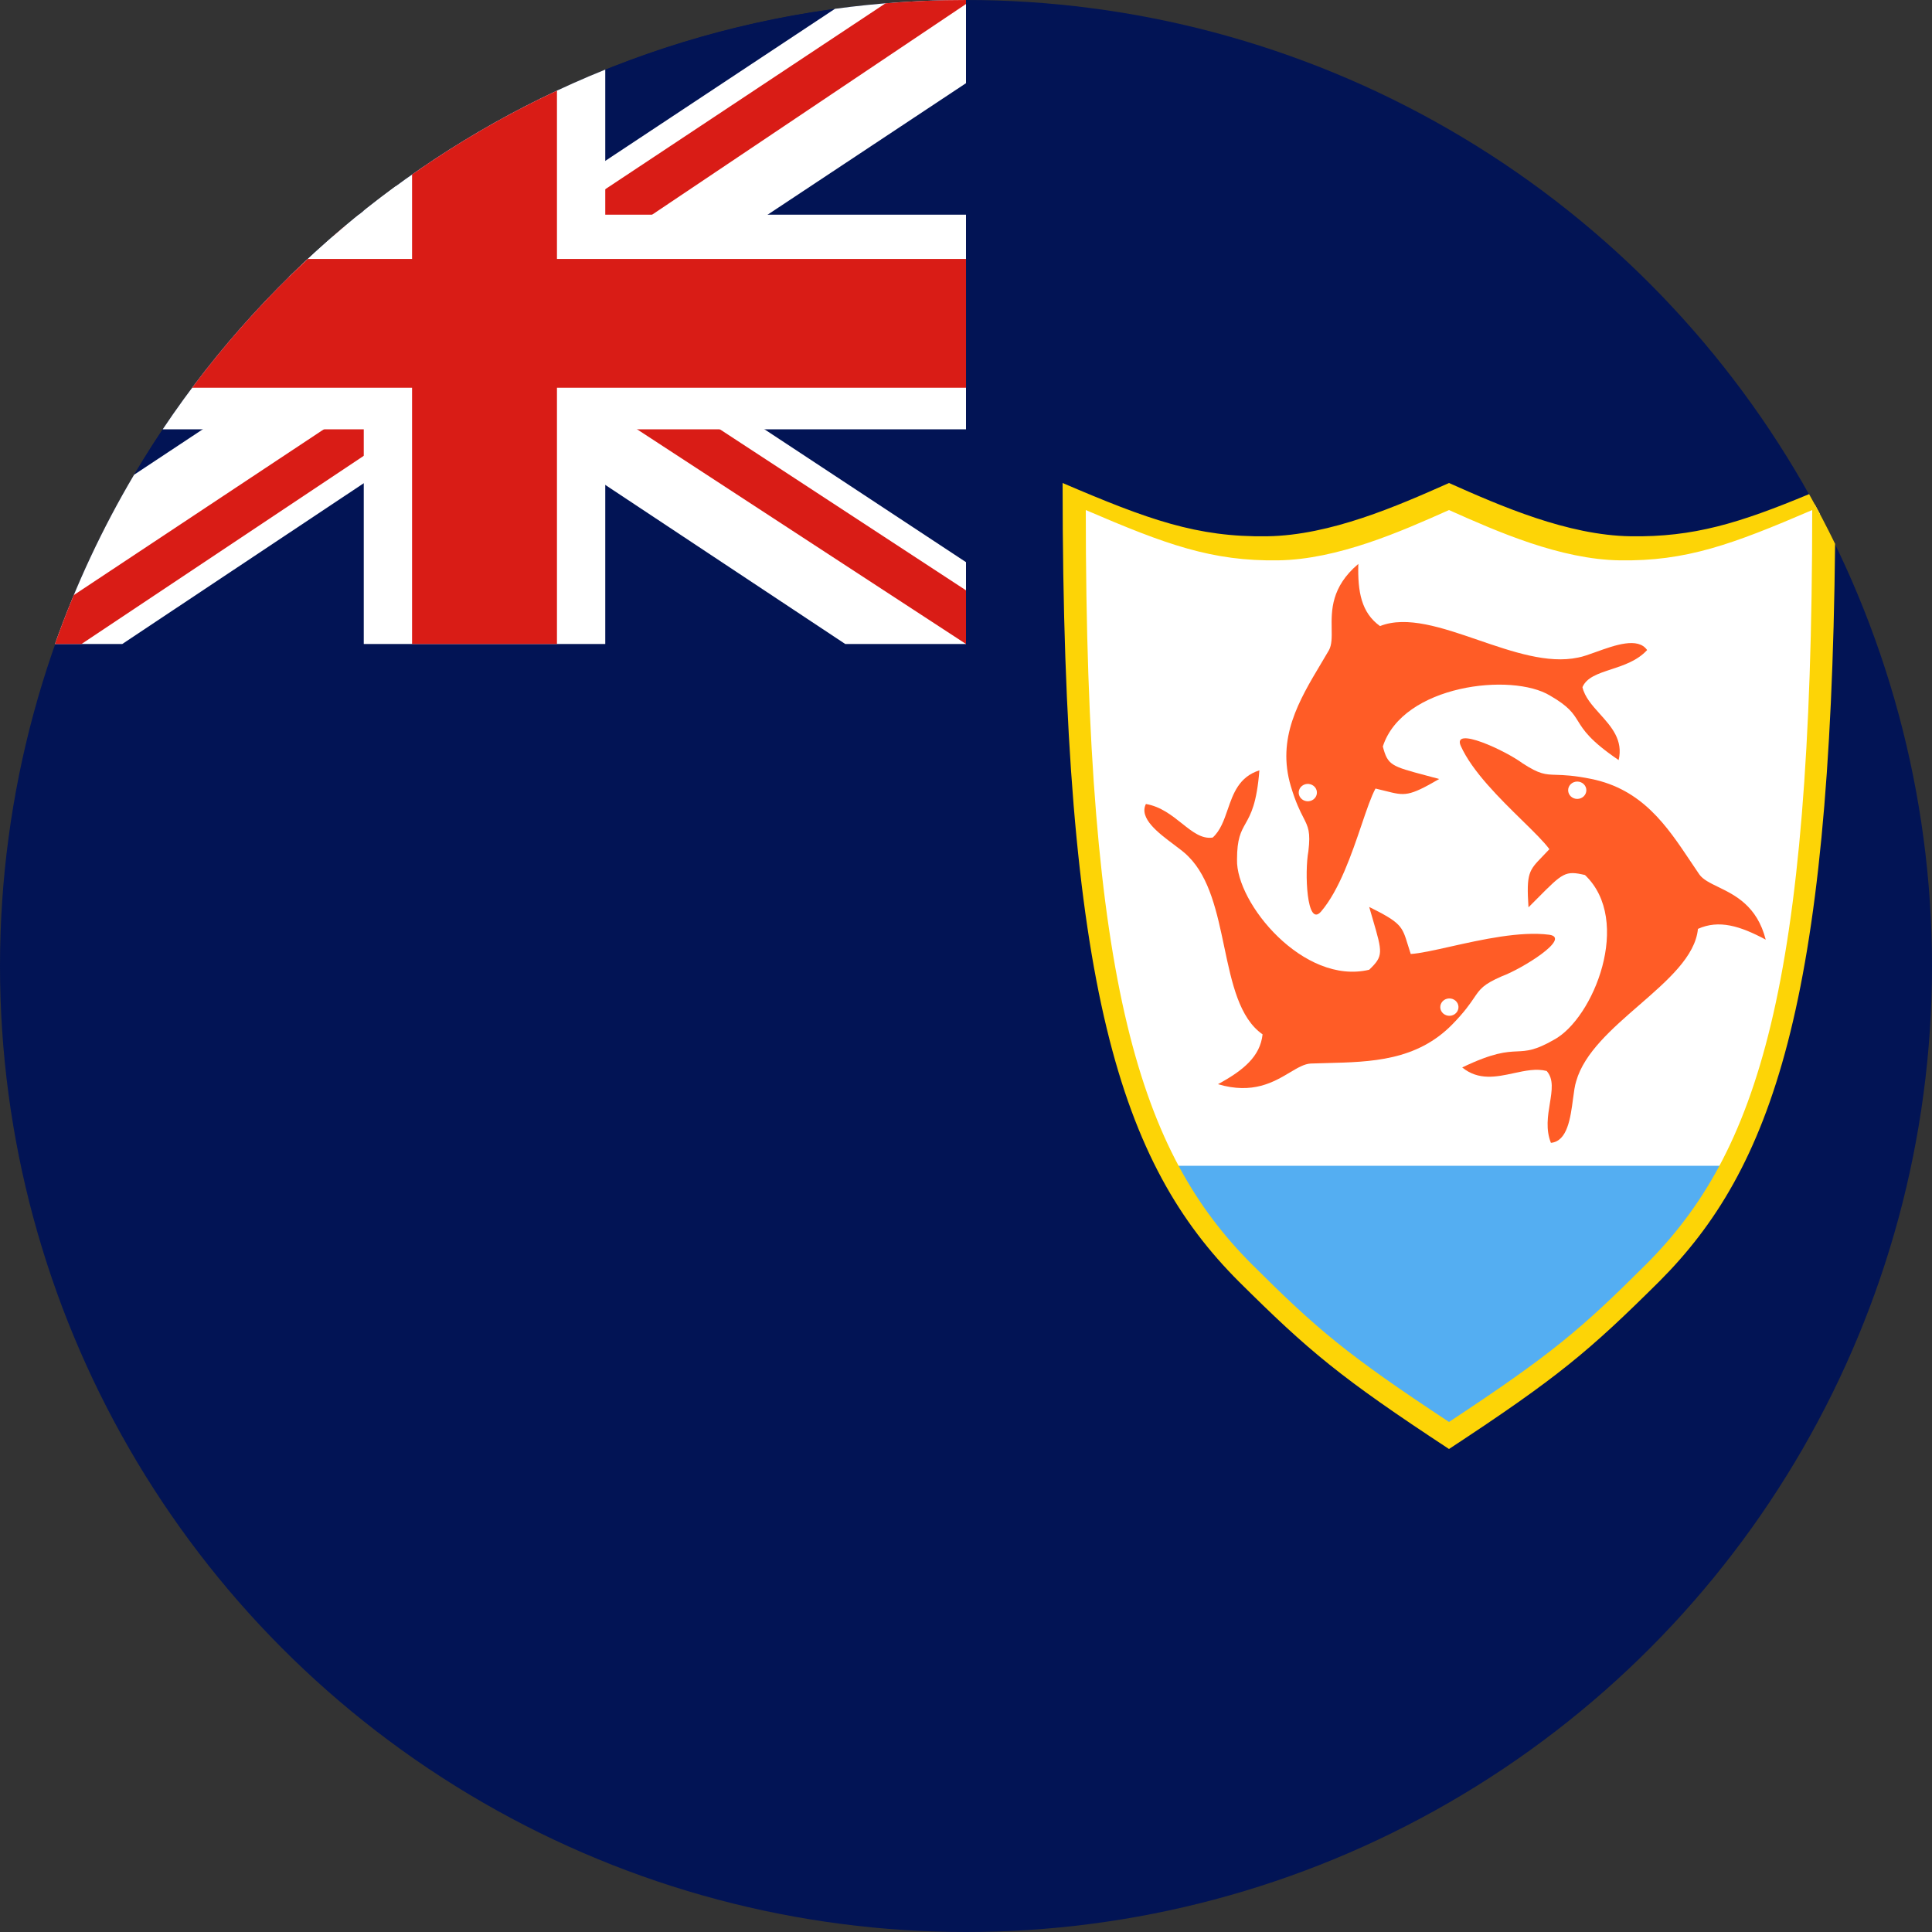 <svg width="120" height="120" viewBox="0 0 120 120" fill="none" xmlns="http://www.w3.org/2000/svg">
<rect x="0" y="0" width="120" height="120" fill="#333333" stroke="none"/>
<g clip-path="url(#clip0_409_44832)">
<circle cx="60" cy="60" r="60" fill="#021455"/>
<path d="M3.414 40C11.651 16.696 33.876 0 60 0V40H3.414Z" fill="#021455"/>
<path d="M51.861 0.547C54.522 0.186 57.239 0 60 0V5.167L37.5 20.083L60 34.917V40H52.5L30 25.083L7.594 40H3.414C4.716 36.318 6.366 32.8 8.327 29.488L22.406 20.167L17.94 17.21C20.011 15.175 22.228 13.288 24.576 11.569L29.906 15.083L51.861 0.547Z" fill="white"/>
<path d="M55.003 0.205C56.651 0.069 58.317 0 60 0V0.25L36.656 15.917L36.844 12.25L55.003 0.205Z" fill="#D91C16"/>
<path d="M20.694 14.667C20.939 14.453 21.187 14.242 21.437 14.032L22.406 14.667H20.694Z" fill="#D91C16"/>
<path d="M3.414 40C3.777 38.974 4.166 37.961 4.582 36.962L22.5 25.083L23.062 28L5.062 40H3.414Z" fill="#D91C16"/>
<path d="M60 36.667L39.75 23.417H34.594L60 40V36.667Z" fill="#D91C16"/>
<path d="M22.594 13.085C27.108 9.481 32.153 6.515 37.594 4.323V13.333H60V26.667H37.594V40H22.594V26.667H10.104C13.474 21.631 17.586 17.135 22.284 13.333H22.594V13.085Z" fill="white"/>
<path d="M25.594 10.839C28.425 8.854 31.434 7.108 34.594 5.629V16.083H60.001V24.083H34.594V40H25.594V24.083H11.934C14.087 21.206 16.493 18.528 19.118 16.083H25.594V10.839Z" fill="#D91C16"/>
<path d="M113.04 31.926C112.984 61.57 109.482 71.865 102.528 78.82C98.347 82.971 96.493 84.533 90.001 88.8C83.509 84.533 81.655 82.971 77.474 78.82C70.463 71.809 66.961 61.402 66.961 31.2C72.06 33.383 74.966 34.442 79.171 34.377C82.933 34.319 86.919 32.572 90.001 31.2C93.083 32.572 97.069 34.319 100.831 34.377C104.948 34.44 107.819 33.427 112.723 31.336C112.83 31.532 112.936 31.728 113.04 31.926Z" fill="white"/>
<path d="M72.74 72.411C74.084 74.962 75.661 77.007 77.474 78.82C81.655 82.971 83.508 84.533 90.001 88.8C96.493 84.533 98.347 82.971 102.528 78.82C104.341 77.007 105.917 74.962 107.261 72.411H72.74Z" fill="#54AEF2"/>
<path fill-rule="evenodd" clip-rule="evenodd" d="M113.981 33.777C113.694 62.346 110.052 72.601 103.049 79.604C98.694 83.928 96.763 85.555 90 90C83.237 85.555 81.306 83.928 76.951 79.604C69.648 72.301 66 61.461 66 30C71.312 32.274 74.339 33.377 78.719 33.309C82.638 33.249 86.789 31.429 90 30C93.211 31.429 97.362 33.249 101.281 33.309C105.192 33.37 108.024 32.497 112.367 30.691C112.934 31.702 113.472 32.731 113.981 33.777ZM79.396 34.804C75.278 34.868 72.433 33.827 67.44 31.68C67.44 61.379 70.869 71.612 77.734 78.506C81.828 82.588 83.643 84.124 90 88.32C96.357 84.124 98.172 82.588 102.266 78.506C109.131 71.612 112.56 61.379 112.56 31.68C107.567 33.827 104.722 34.868 100.604 34.804C96.921 34.747 93.018 33.029 90 31.68C86.982 33.029 83.079 34.747 79.396 34.804Z" fill="#FDD406"/>
<path fill-rule="evenodd" clip-rule="evenodd" d="M94.55 50.963C93.17 49.611 91.436 47.912 90.727 46.321C90.2 45.089 93.49 46.608 94.573 47.412C95.623 48.095 95.965 48.106 96.668 48.127C97.13 48.142 97.747 48.161 98.822 48.378C102.011 49.022 103.535 51.305 105.015 53.521C105.194 53.789 105.373 54.056 105.553 54.319C105.781 54.634 106.212 54.843 106.717 55.089C107.766 55.599 109.137 56.265 109.672 58.363C108.08 57.511 106.771 57.108 105.462 57.694C105.3 59.399 103.58 60.893 101.806 62.435C100.13 63.891 98.405 65.39 97.903 67.147C97.813 67.417 97.76 67.818 97.702 68.26C97.548 69.431 97.356 70.89 96.33 70.984C95.999 70.157 96.138 69.305 96.264 68.535C96.395 67.734 96.511 67.022 96.068 66.521C95.43 66.353 94.734 66.503 94.022 66.657C92.948 66.888 91.836 67.129 90.82 66.301C92.759 65.371 93.554 65.334 94.231 65.303C94.84 65.275 95.353 65.251 96.518 64.582C98.978 63.26 101.421 57.18 98.445 54.349C97.219 54.06 97.069 54.212 95.496 55.794C95.327 55.965 95.142 56.151 94.937 56.356C94.798 54.236 94.963 54.065 95.805 53.196C95.933 53.064 96.075 52.917 96.235 52.744C95.906 52.291 95.277 51.675 94.55 50.963ZM98.531 49.083C98.531 49.38 98.278 49.622 97.966 49.622C97.654 49.622 97.4 49.38 97.4 49.083C97.4 48.785 97.654 48.544 97.966 48.544C98.278 48.544 98.531 48.785 98.531 49.083Z" fill="#FF5C26"/>
<path fill-rule="evenodd" clip-rule="evenodd" d="M84.57 51.23C83.96 53.025 83.195 55.28 82.051 56.621C81.154 57.641 81.027 54.158 81.266 52.87C81.409 51.666 81.259 51.373 80.951 50.769C80.748 50.373 80.478 49.844 80.177 48.837C79.284 45.848 80.689 43.496 82.053 41.213C82.218 40.937 82.383 40.662 82.542 40.387C82.728 40.047 82.721 39.587 82.712 39.047C82.695 37.924 82.672 36.458 84.368 35.026C84.321 36.766 84.559 38.057 85.715 38.887C87.371 38.228 89.561 38.979 91.819 39.755C93.953 40.487 96.148 41.24 98.012 40.843C98.305 40.793 98.701 40.65 99.139 40.492C100.296 40.075 101.739 39.555 102.306 40.376C101.694 41.042 100.838 41.322 100.066 41.576C99.262 41.84 98.547 42.075 98.289 42.682C98.431 43.299 98.895 43.815 99.371 44.344C100.087 45.14 100.83 45.966 100.537 47.209C98.769 46.009 98.363 45.355 98.018 44.8C97.707 44.3 97.445 43.879 96.281 43.208C93.906 41.753 87.126 42.534 85.89 46.365C86.196 47.533 86.406 47.589 88.608 48.175C88.845 48.238 89.105 48.307 89.391 48.385C87.489 49.492 87.254 49.432 86.054 49.129C85.873 49.083 85.669 49.032 85.435 48.978C85.168 49.467 84.891 50.284 84.57 51.23ZM80.966 48.752C81.242 48.613 81.585 48.714 81.731 48.977C81.876 49.24 81.771 49.566 81.495 49.706C81.219 49.845 80.876 49.744 80.73 49.481C80.585 49.218 80.69 48.891 80.966 48.752Z" fill="#FF5C26"/>
<path fill-rule="evenodd" clip-rule="evenodd" d="M90.092 58.794C92.019 58.363 94.439 57.821 96.235 58.06C97.614 58.265 94.553 60.171 93.273 60.642C92.118 61.148 91.933 61.422 91.551 61.986C91.3 62.355 90.965 62.85 90.216 63.617C87.995 65.891 85.157 65.961 82.403 66.029C82.069 66.037 81.737 66.046 81.408 66.058C81.007 66.082 80.597 66.326 80.117 66.612C79.117 67.207 77.813 67.984 75.651 67.341C77.237 66.479 78.273 65.617 78.421 64.245C76.971 63.234 76.513 61.059 76.041 58.816C75.595 56.695 75.136 54.515 73.815 53.2C73.618 52.987 73.285 52.737 72.917 52.462C71.944 51.733 70.731 50.825 71.174 49.937C72.089 50.093 72.783 50.645 73.411 51.145C74.063 51.664 74.643 52.126 75.323 52.022C75.803 51.587 76.026 50.941 76.254 50.28C76.599 49.283 76.956 48.251 78.223 47.847C78.06 49.91 77.684 50.579 77.364 51.148C77.076 51.66 76.833 52.092 76.834 53.388C76.755 56.079 80.964 61.207 85.042 60.233C85.933 59.38 85.874 59.179 85.261 57.08C85.195 56.854 85.123 56.606 85.044 56.333C87.022 57.312 87.09 57.535 87.439 58.67C87.491 58.842 87.55 59.035 87.623 59.254C88.2 59.218 89.078 59.022 90.092 58.794ZM89.732 63.016C89.464 62.863 89.378 62.532 89.539 62.276C89.7 62.021 90.047 61.939 90.315 62.092C90.582 62.245 90.669 62.577 90.508 62.832C90.347 63.087 90 63.17 89.732 63.016Z" fill="#FF5C26"/>
</g>
<defs>
<clipPath id="clip0_409_44832">
<rect width="120" height="120" fill="white"/>
</clipPath>
</defs>
</svg>
